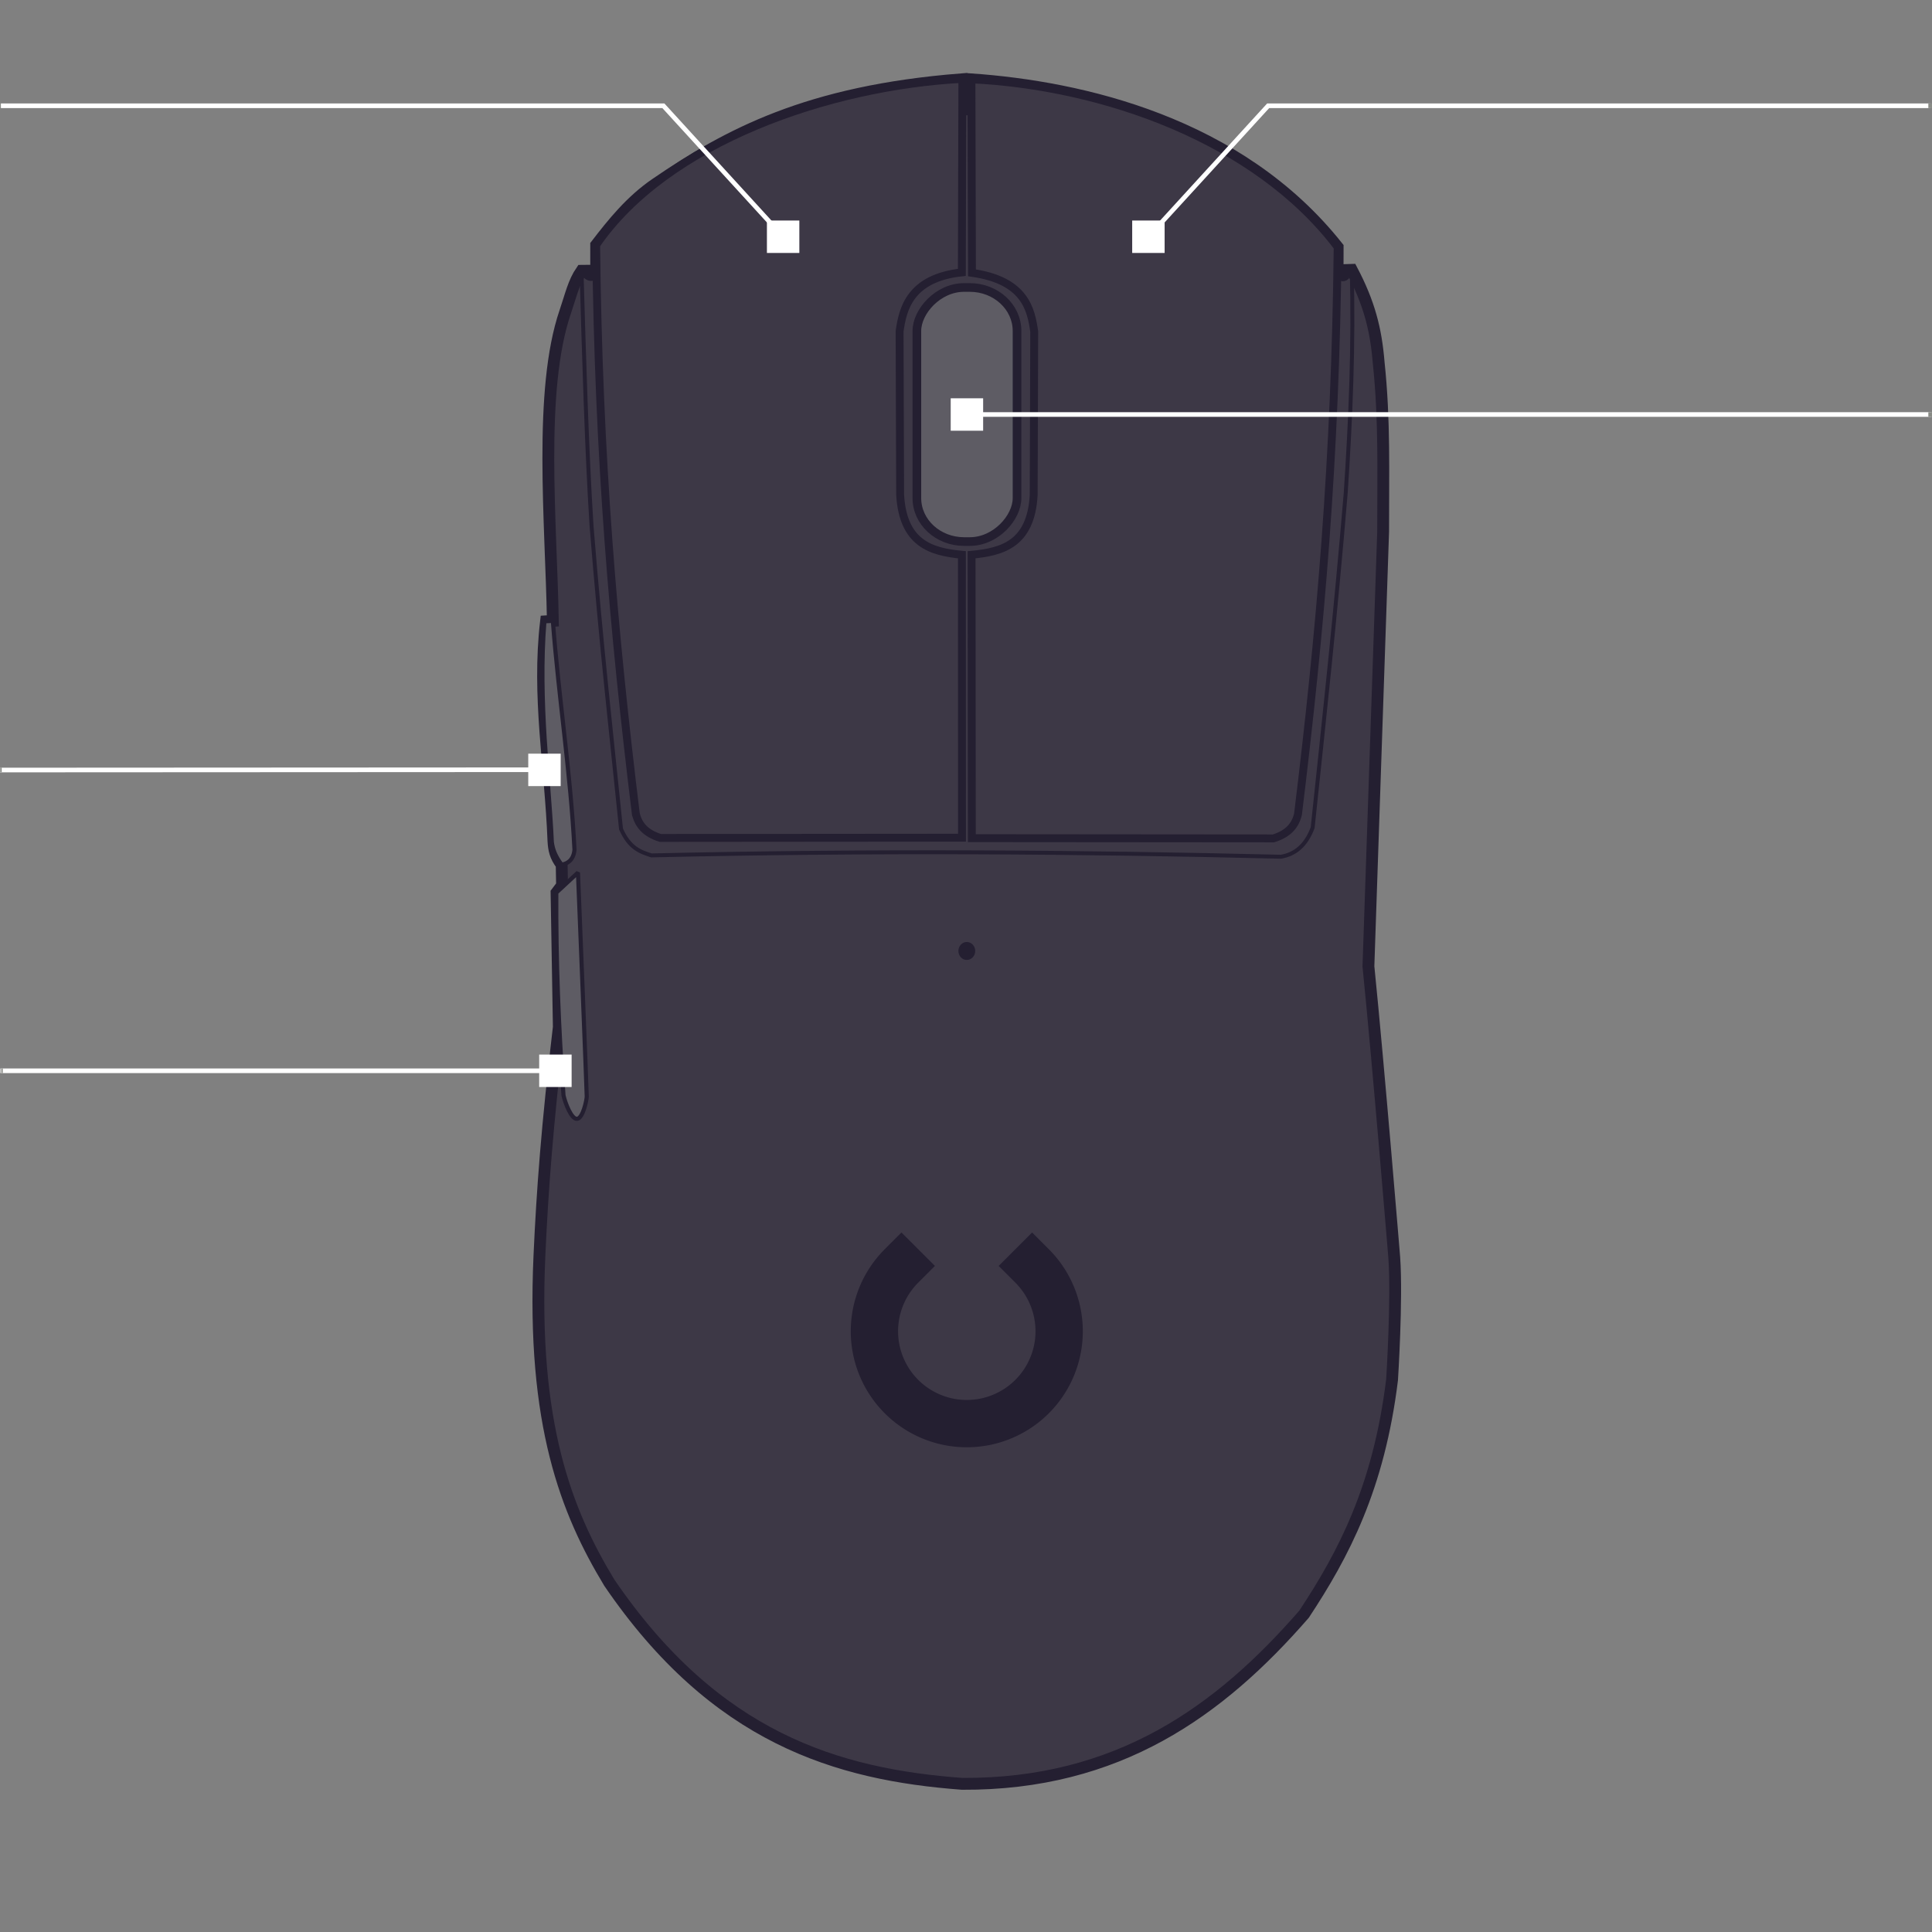 <?xml version="1.0" encoding="UTF-8" standalone="no"?>
<svg
   width="490"
   height="490"
   viewBox="0 0 490 490"
   version="1.1"
   id="svg8"
   inkscape:version="1.2.1 (9c6d41e410, 2022-07-14)"
   sodipodi:docname="logitech-g-pro-x-wireless-superlight-dark.svg"
   inkscape:export-filename="/home/jimmac/logitech-g-pro.png"
   inkscape:export-xdpi="96"
   inkscape:export-ydpi="96"
   xmlns:inkscape="http://www.inkscape.org/namespaces/inkscape"
   xmlns:sodipodi="http://sodipodi.sourceforge.net/DTD/sodipodi-0.dtd"
   xmlns="http://www.w3.org/2000/svg"
   xmlns:svg="http://www.w3.org/2000/svg"
   xmlns:rdf="http://www.w3.org/1999/02/22-rdf-syntax-ns#"
   xmlns:cc="http://creativecommons.org/ns#"
   xmlns:dc="http://purl.org/dc/elements/1.1/">
  <rect x="0" y="0" width="490" height="490" fill="#808080" stroke="none"/>
  <defs
     id="defs2">
    <inkscape:path-effect
       effect="spiro"
       id="path-effect4193"
       is_visible="true"
       lpeversion="0" />
    <inkscape:path-effect
       effect="spiro"
       id="path-effect4185"
       is_visible="true"
       lpeversion="0" />
  </defs>
  <sodipodi:namedview
     id="base"
     pagecolor="#ffffff"
     bordercolor="#666666"
     borderopacity="1.0"
     inkscape:pageopacity="0.0"
     inkscape:pageshadow="2"
     inkscape:zoom="6.5317957"
     inkscape:cx="304.96412"
     inkscape:cy="224.46582"
     inkscape:document-units="px"
     inkscape:document-rotation="0"
     showgrid="false"
     units="px"
     borderlayer="true"
     inkscape:showpageshadow="false"
     inkscape:pagecheckerboard="false"
     showguides="true"
     inkscape:window-width="2554"
     inkscape:window-height="1364"
     inkscape:window-x="0"
     inkscape:window-y="0"
     inkscape:window-maximized="1"
     fit-margin-top="20"
     fit-margin-left="20"
     fit-margin-bottom="20"
     fit-margin-right="0"
     inkscape:guide-bbox="true"
     guidetolerance="10"
     objecttolerance="10"
     gridtolerance="10"
     inkscape:snap-object-midpoints="true"
     inkscape:snap-others="false"
     inkscape:snap-global="true"
     inkscape:snap-nodes="false"
     inkscape:snap-page="true"
     inkscape:deskcolor="#d1d1d1"
     inkscape:current-layer="Device">
    <inkscape:grid
       type="xygrid"
       id="grid956"
       originx="-68.792"
       originy="1.277" />
  </sodipodi:namedview>
  <g
     inkscape:groupmode="layer"
     id="Device"
     inkscape:label="Device"
     transform="translate(-68.792,-394.027)"
     style="display:inline">
    <path
       sodipodi:nodetypes="cccccccccccccccccsccccsccccccccc"
       inkscape:connector-curvature="0"
       id="path1292"
       d="m 411.631,462.468 c 4.406,8.364 6.138,15.067 6.82,23.488 1.561,14.761 1.114,27.987 1.139,42.867 l -3.733,110.298 c 2.545,25.118 6.544,73.743 6.544,73.743 0.771,10.563 -0.55,31.117 -0.55,31.117 -3.371,27.415 -12.353,44.357 -22.326,59.449 -21.395,24.59 -47.158,43.213 -86.695,43.023 -31.752,-2.367 -62.605,-11.601 -89.505,-51.022 -10.885,-17.993 -19.622,-40.134 -17.728,-82.803 0.739,-16.586 1.986,-33.197 4.923,-58.118 l -0.579,-34.08 1.398,-1.848 -0.093,-5.24 c -1.636,-2.151 -1.953,-3.789 -2.086,-5.972 -0.756,-19.292 -4.106,-36.645 -1.882,-55.766 l 1.73,-0.113 c -0.445,-25.079 -3.658,-58.424 3.132,-78.347 1.463,-4.292 2.118,-7.49 4.14,-10.437 l 1.237,-0.012 c 0.638,1.56 1.969,1.333 2.478,-0.028 V 456.17 c 4.221,-5.501 8.815,-11.213 15.1,-15.51 18.274,-12.494 38.545,-23.462 77.543,-26.52 l -0.045,7.624 h 2.594 l -0.012,-7.612 c 27.62,1.94 67.776,10.86 92.88,42.549 l -0.012,5.827 0.626,0.024 c -0.024,1.623 1.346,1.891 1.449,-0.036 z"
       style="fill:#3d3846;fill-opacity:1;stroke:#241f31;stroke-width:3;stroke-linecap:butt;stroke-linejoin:miter;stroke-miterlimit:4;stroke-dasharray:none;stroke-opacity:1;font-variation-settings:normal;opacity:1;stroke-dashoffset:0;marker:none;marker-start:none;marker-mid:none;marker-end:none;paint-order:normal;stop-color:#000000;stop-opacity:1" />
    <path
       sodipodi:nodetypes="cccccc"
       inkscape:connector-curvature="0"
       id="button4"
       d="m 209.006,551.49 c 1.467,19.377 4.519,38.649 5.489,58.061 -0.274,2.903 -2.062,3.543 -3.251,3.791 -1.652,-2.181 -2.294,-3.998 -2.499,-5.788 -0.697,-15.652 -3.52,-35.623 -1.876,-55.951 z"
       style="fill:#5e5c64;fill-opacity:1;stroke:#241f31;stroke-width:1.047;stroke-linecap:butt;stroke-linejoin:bevel;stroke-miterlimit:4;stroke-dasharray:none;stroke-opacity:1;font-variation-settings:normal;opacity:1;vector-effect:none;stroke-dashoffset:0;-inkscape-stroke:none;marker:none;marker-start:none;marker-mid:none;marker-end:none;paint-order:normal;stop-color:#000000;stop-opacity:1"
       inkscape:label="Fwd Left" />
    <path
       sodipodi:nodetypes="ccczzc"
       inkscape:connector-curvature="0"
       id="button3"
       d="m 215.379,615.337 -5.495,5.093 c -0.097,17.185 0.595,34.297 1.825,51.423 0.456,1.995 2.025,6.154 3.485,5.93 1.459,-0.224 2.39,-4.71 2.409,-5.652 0.019,-0.942 -2.224,-56.794 -2.224,-56.794 z"
       style="fill:#5e5c64;fill-opacity:1;stroke:#241f31;stroke-width:1.047;stroke-linecap:butt;stroke-linejoin:bevel;stroke-miterlimit:4;stroke-dasharray:none;stroke-opacity:1;font-variation-settings:normal;opacity:1;vector-effect:none;stroke-dashoffset:0;-inkscape-stroke:none;marker:none;marker-start:none;marker-mid:none;marker-end:none;paint-order:normal;stop-color:#000000;stop-opacity:1"
       inkscape:label="Back Left" />
    <rect
       style="color:#000000;overflow:visible;opacity:1;fill:#5e5c64;fill-opacity:1;stroke:#241f31;stroke-width:2.196;stroke-linecap:butt;stroke-linejoin:miter;stroke-miterlimit:4;stroke-dasharray:none;stroke-dashoffset:0;stroke-opacity:1;marker:none;marker-start:none;marker-mid:none;marker-end:none;paint-order:normal;font-variation-settings:normal;vector-effect:none;-inkscape-stroke:none;stop-color:#000000;stop-opacity:1"
       id="button2"
       width="25.402"
       height="64.444"
       x="-326.735"
       y="466.937"
       rx="11.988"
       ry="11.023"
       inkscape:label="MMB"
       transform="scale(-1,1)" />
    <path
       sodipodi:nodetypes="ccccccccccc"
       inkscape:connector-curvature="0"
       id="button1"
       d="m 398,600.493 c -0.647,2.795 -2.378,4.977 -6.229,6.17 l -76.499,-0.063 -0.066,-71.872 c 7.861,-0.739 15.032,-2.745 15.752,-15.09 l 0.137,-41.485 c -0.796,-5.603 -2.266,-13.023 -15.792,-14.931 l -0.131,-49.072 c 33.278,1.589 72.201,15.195 92.88,42.549 -0.576,53.902 -4.356,97.191 -10.053,143.793 z"
       style="fill:#3d3846;fill-opacity:1;stroke:#241f31;stroke-width:2;stroke-linecap:butt;stroke-linejoin:miter;stroke-miterlimit:4;stroke-dasharray:none;stroke-opacity:1;font-variation-settings:normal;opacity:1;vector-effect:none;stroke-dashoffset:0;-inkscape-stroke:none;marker:none;marker-start:none;marker-mid:none;marker-end:none;paint-order:normal;stop-color:#000000;stop-opacity:1"
       inkscape:label="RMB" />
    <path
       style="fill:#3d3846;fill-opacity:1;stroke:#241f31;stroke-width:2;stroke-linecap:butt;stroke-linejoin:miter;stroke-miterlimit:4;stroke-dasharray:none;stroke-opacity:1;font-variation-settings:normal;opacity:1;vector-effect:none;stroke-dashoffset:0;-inkscape-stroke:none;marker:none;marker-start:none;marker-mid:none;marker-end:none;paint-order:normal;stop-color:#000000;stop-opacity:1"
       d="m 230.046,600.377 c 0.647,2.795 2.378,4.977 6.229,6.17 l 76.499,-0.063 -0.018,-71.756 c -7.861,-0.739 -14.949,-2.861 -15.669,-15.206 l -0.137,-41.485 c 0.796,-5.603 2.586,-13.505 15.792,-14.931 l 0.131,-49.072 c -33.752,1.767 -74.985,15.965 -92.88,42.135 0.576,53.902 4.356,97.606 10.053,144.207 z"
       id="button0"
       inkscape:connector-curvature="0"
       sodipodi:nodetypes="ccccccccccc"
       inkscape:label="LMB" />
    <path
       sodipodi:nodetypes="cccccccc"
       inkscape:connector-curvature="0"
       id="path1318"
       d="m 411.631,462.468 c 0.507,18.899 -0.271,37.799 -1.543,56.699 -2.576,30.859 -5.498,57.559 -8.377,84.775 -1.72,4.618 -4.537,6.77 -8.042,7.372 -50.696,-1.234 -103.296,-1.622 -159.665,-0.335 -2.774,-0.9 -5.549,-1.793 -7.707,-6.702 -2.49,-24.387 -4.98,-46.003 -7.47,-76.807 -1.23,-19.144 -1.93,-43.526 -2.551,-64.763"
       style="fill:none;stroke:#241f31;stroke-width:1;stroke-linecap:butt;stroke-linejoin:miter;stroke-miterlimit:4;stroke-dasharray:none;stroke-opacity:1" />
    <g
       style="display:inline"
       id="path123123123190231"
       transform="matrix(1.175,0,0,1.175,490.857,-82.668)"
       inkscape:label="DPI LED">
      <ellipse
         style="fill:#241f31;fill-opacity:1;stroke:#000000;stroke-width:0;stroke-miterlimit:4;stroke-dasharray:none"
         id="ellipse1300"
         cx="-150.52"
         cy="610.964"
         rx="1.814"
         ry="1.938" />
    </g>
    <path
       inkscape:label="LOGO LED"
       transform="rotate(-90)"
       sodipodi:open="true"
       d="m -715.098,330.557 a 23.426,23.426 0 0 1 -33.13,0 23.426,23.426 0 0 1 0,-33.13 23.426,23.426 0 0 1 33.13,0"
       sodipodi:arc-type="arc"
       sodipodi:end="5.4977871"
       sodipodi:start="0.78539816"
       sodipodi:ry="23.426294"
       sodipodi:rx="23.426294"
       sodipodi:cy="313.9917"
       sodipodi:cx="-731.66241"
       sodipodi:type="arc"
       id="path12312321"
       style="color:#000000;display:inline;overflow:visible;fill:none;fill-opacity:0.392;stroke:#241f31;stroke-width:12;stroke-linecap:square;stroke-linejoin:bevel;stroke-miterlimit:4;stroke-dasharray:none;stroke-opacity:1;font-variation-settings:normal;opacity:1;stroke-dashoffset:0;stop-color:#000000;stop-opacity:1" />
  </g>
  <g
     inkscape:groupmode="layer"
     id="Buttons"
     inkscape:label="Buttons"
     style="display:inline"
     transform="translate(-68.792,5.973)">
    <g
       id="button2-path"
       inkscape:label="#button2-path"
       transform="matrix(1.175,0,0,1.175,-12.014,-2.141)">
      <path
         sodipodi:nodetypes="cc"
         inkscape:connector-curvature="0"
         id="path960"
         d="m 485.193,86.21 -207.712,10e-7"
         style="color:#000000;overflow:visible;opacity:1;fill:none;fill-opacity:1;stroke:#ffffff;stroke-width:1;stroke-linecap:square;stroke-linejoin:miter;stroke-miterlimit:4;stroke-dasharray:none;stroke-dashoffset:0;stroke-opacity:1;marker:none;marker-start:none;marker-mid:none;marker-end:none;paint-order:normal" />
      <rect
         y="82.71"
         x="273.981"
         height="7"
         width="7"
         id="rect970"
         style="color:#000000;overflow:visible;opacity:1;fill:#ffffff;fill-opacity:1;stroke:none;stroke-width:2;stroke-linecap:square;stroke-linejoin:miter;stroke-miterlimit:4;stroke-dasharray:none;stroke-dashoffset:0;stroke-opacity:1;marker:none;marker-start:none;marker-mid:none;marker-end:none;paint-order:normal" />
      <rect
         inkscape:label="#button2-leader"
         style="color:#000000;text-align:start;overflow:visible;fill:#888a85;fill-opacity:1;stroke:none;stroke-linecap:round"
         id="button2-leader"
         width="1"
         height="1"
         x="485"
         y="85.71" />
    </g>
    <g
       id="button4-path"
       inkscape:label="#button4-path"
       transform="matrix(1.175,0,0,1.175,-12.014,0.019)">
      <path
         sodipodi:nodetypes="cc"
         inkscape:connector-curvature="0"
         id="path964"
         d="m 186.129,161.049 -116.991,0.062"
         style="color:#000000;overflow:visible;opacity:1;fill:none;fill-opacity:1;stroke:#ffffff;stroke-width:1;stroke-linecap:square;stroke-linejoin:miter;stroke-miterlimit:4;stroke-dasharray:none;stroke-dashoffset:0;stroke-opacity:1;marker:none;marker-start:none;marker-mid:none;marker-end:none;paint-order:normal" />
      <rect
         transform="scale(-1,1)"
         inkscape:label="#button4-leader"
         style="color:#000000;text-align:end;overflow:visible;fill:#888a85;fill-opacity:1;stroke:none;stroke-width:1;stroke-linecap:round"
         id="button4-leader"
         width="0.326"
         height="1"
         x="-69.139"
         y="160.58" />
      <rect
         transform="scale(-1,1)"
         y="157.58"
         x="-189.793"
         height="7"
         width="7"
         id="rect974"
         style="color:#000000;overflow:visible;opacity:1;fill:#ffffff;fill-opacity:1;stroke:none;stroke-width:2;stroke-linecap:square;stroke-linejoin:miter;stroke-miterlimit:4;stroke-dasharray:none;stroke-dashoffset:0;stroke-opacity:1;marker:none;marker-start:none;marker-mid:none;marker-end:none;paint-order:normal" />
    </g>
    <g
       id="button3-path"
       inkscape:label="#button3-path"
       transform="matrix(1.175,0,0,1.175,-11.738,24.31)">
      <path
         sodipodi:nodetypes="cc"
         style="color:#000000;overflow:visible;opacity:1;fill:none;fill-opacity:1;stroke:#ffffff;stroke-width:1;stroke-linecap:square;stroke-linejoin:miter;stroke-miterlimit:4;stroke-dasharray:none;stroke-dashoffset:0;stroke-opacity:1;marker:none;marker-start:none;marker-mid:none;marker-end:none;paint-order:normal"
         d="M 187.982,205.356 H 69.13"
         id="path966"
         inkscape:connector-curvature="0" />
      <rect
         transform="scale(-1,1)"
         style="color:#000000;overflow:visible;opacity:1;fill:#ffffff;fill-opacity:1;stroke:none;stroke-width:2;stroke-linecap:square;stroke-linejoin:miter;stroke-miterlimit:4;stroke-dasharray:none;stroke-dashoffset:0;stroke-opacity:1;marker:none;marker-start:none;marker-mid:none;marker-end:none;paint-order:normal"
         id="rect976"
         width="7"
         height="7"
         x="-191.92"
         y="201.856" />
      <rect
         transform="scale(-1,1)"
         y="204.856"
         x="-69.13"
         height="1"
         width="0.322"
         id="button3-leader"
         style="color:#000000;text-align:end;overflow:visible;fill:#888a85;fill-opacity:1;stroke:none;stroke-width:1;stroke-linecap:round"
         inkscape:label="#button3-leader" />
    </g>
    <g
       id="button1-path"
       inkscape:label="#button1-path"
       transform="matrix(1.175,0,0,1.175,-12.014,-2.141)">
      <path
         sodipodi:nodetypes="ccc"
         style="color:#000000;overflow:visible;opacity:1;fill:none;fill-opacity:1;stroke:#ffffff;stroke-width:1;stroke-linecap:square;stroke-linejoin:miter;stroke-miterlimit:4;stroke-dasharray:none;stroke-dashoffset:0;stroke-opacity:1;marker:none;marker-start:none;marker-mid:none;marker-end:none;paint-order:normal"
         d="m 316.655,47.84 25.849,-28.271 H 485"
         id="path958"
         inkscape:connector-curvature="0" />
      <rect
         inkscape:label="#button1-leader"
         style="color:#000000;text-align:start;overflow:visible;fill:#888a85;fill-opacity:1;stroke:none;stroke-linecap:round"
         id="button1-leader"
         width="1"
         height="1"
         x="485"
         y="19.069" />
      <rect
         style="color:#000000;overflow:visible;opacity:1;fill:#ffffff;fill-opacity:1;stroke:none;stroke-width:2;stroke-linecap:square;stroke-linejoin:miter;stroke-miterlimit:4;stroke-dasharray:none;stroke-dashoffset:0;stroke-opacity:1;marker:none;marker-start:none;marker-mid:none;marker-end:none;paint-order:normal"
         id="rect968"
         width="7"
         height="7"
         x="313.155"
         y="44.34" />
    </g>
    <g
       id="button0-path"
       inkscape:label="#button0-path"
       transform="matrix(1.175,0,0,1.175,-12.014,-2.141)">
      <rect
         transform="scale(-1,1)"
         inkscape:label="#button0-leader"
         y="19.069"
         x="-69.8"
         height="1"
         width="1"
         id="button0-leader"
         style="color:#000000;text-align:end;overflow:visible;fill:#888a85;fill-opacity:1;stroke:none;stroke-linecap:round" />
      <path
         inkscape:connector-curvature="0"
         id="path1398"
         d="M 237.81,47.84 211.961,19.569 H 69.465"
         style="color:#000000;overflow:visible;opacity:1;fill:none;fill-opacity:1;stroke:#ffffff;stroke-width:1;stroke-linecap:square;stroke-linejoin:miter;stroke-miterlimit:4;stroke-dasharray:none;stroke-dashoffset:0;stroke-opacity:1;marker:none;marker-start:none;marker-mid:none;marker-end:none;paint-order:normal"
         sodipodi:nodetypes="ccc" />
      <rect
         style="color:#000000;overflow:visible;opacity:1;fill:#ffffff;fill-opacity:1;stroke:none;stroke-width:2;stroke-linecap:square;stroke-linejoin:miter;stroke-miterlimit:4;stroke-dasharray:none;stroke-dashoffset:0;stroke-opacity:1;marker:none;marker-start:none;marker-mid:none;marker-end:none;paint-order:normal"
         id="rect910"
         width="7"
         height="7"
         x="234.31"
         y="44.34" />
    </g>
  </g>
  <g
     inkscape:groupmode="layer"
     id="LEDs"
     inkscape:label="LEDs"
     style="display:inline"
     transform="translate(-68.792,5.973)" />
</svg>
